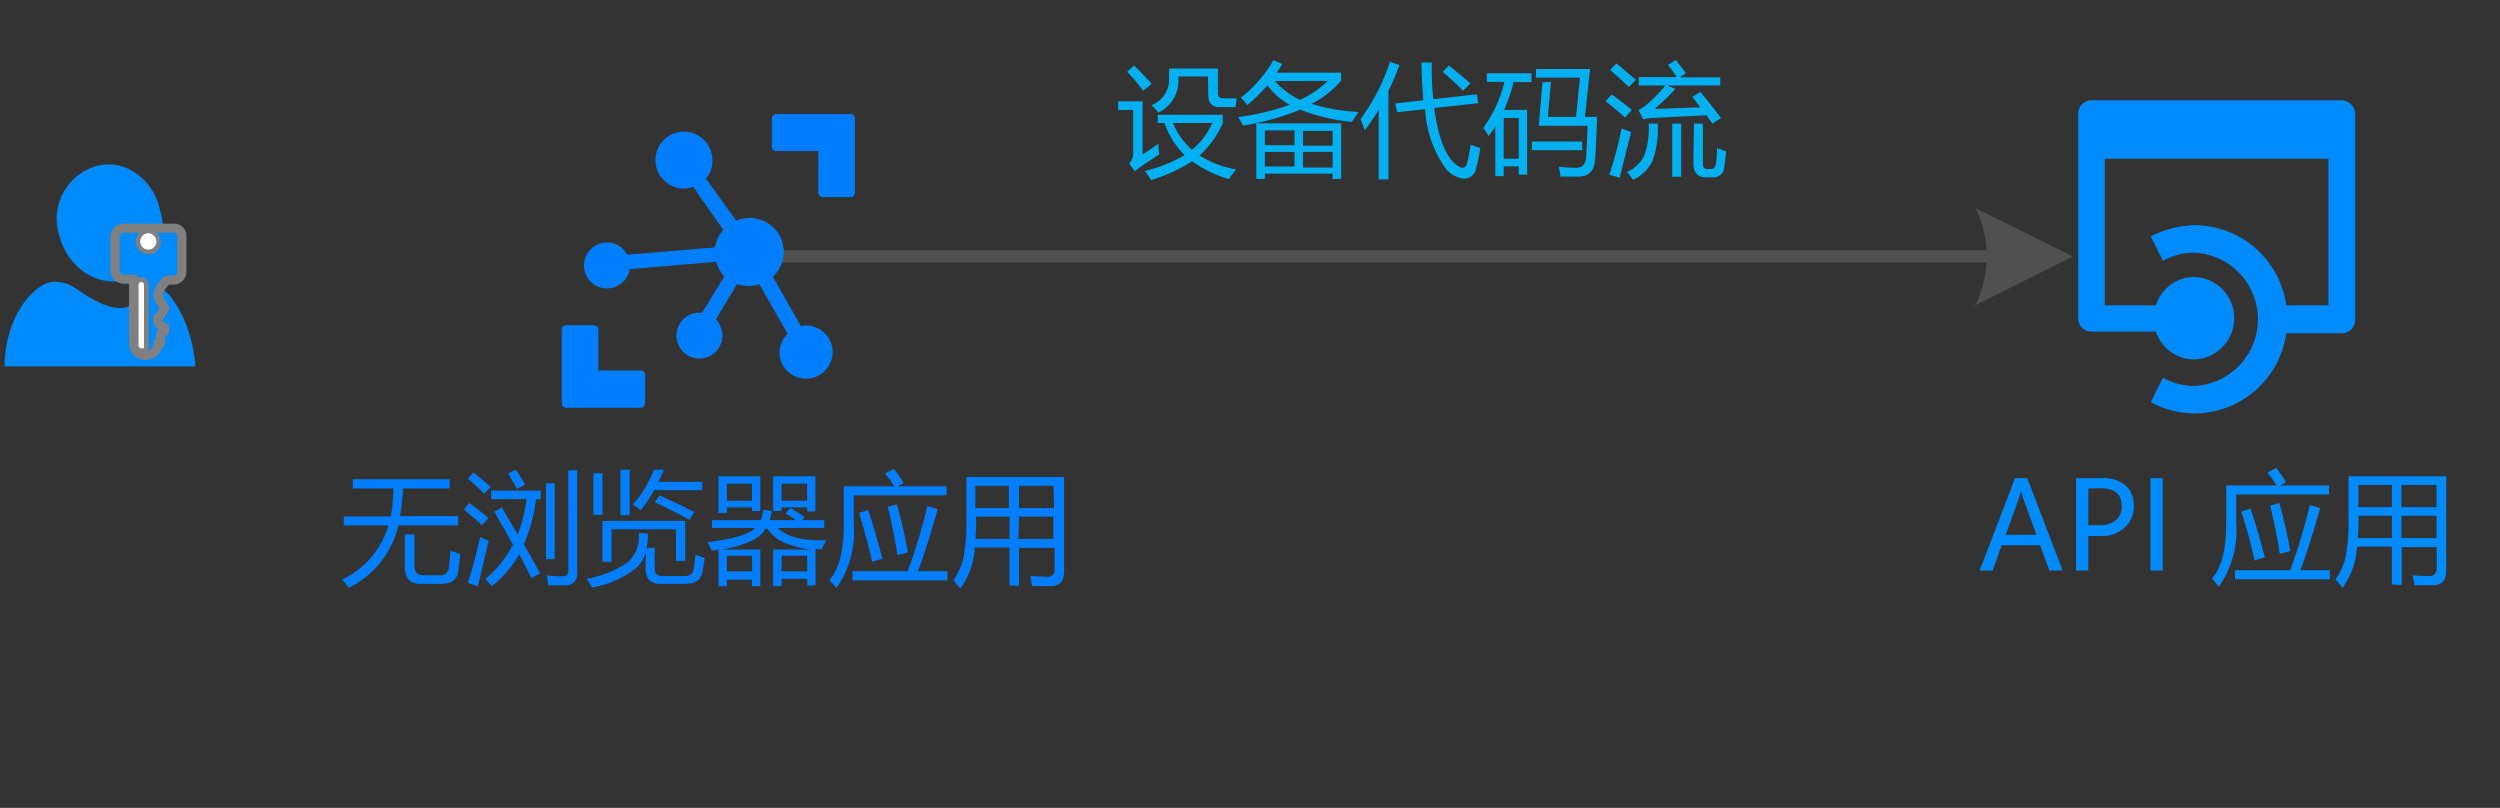 <svg xmlns="http://www.w3.org/2000/svg" viewBox="0 0 204.71 66.15"><rect x="0" y="0" width="204.71" height="66.15" fill="#333333" stroke="none"/><title>OJ104546516</title><line x1="62.13" y1="20.99" x2="163.68" y2="20.99" fill="none" stroke="#505050" stroke-miterlimit="10"/><path d="M69.66,9.34H63.58c-.23,0-.38.15-.38.46V12a.35.35,0,0,0,.38.37H67v3.39c0,.23.15.38.45.38h2.18a.35.35,0,0,0,.37-.38v-6A.35.35,0,0,0,69.66,9.34Zm-17.19,21H49V27c0-.22-.15-.37-.45-.37H46.4A.35.35,0,0,0,46,27v6a.36.36,0,0,0,.38.39h6.07c.23,0,.38-.15.38-.46V30.72A.36.36,0,0,0,52.47,30.34Zm13.58-3.69a.9.9,0,0,0-.45.08l-2.32-4.07a2.77,2.77,0,0,0-1.88-4.81,3,3,0,0,0-1.12.22L57.8,14.61a2,2,0,0,0,.53-1.5A2.33,2.33,0,1,0,56,15.44a2.38,2.38,0,0,0,.75-.15l2.48,3.54a2.82,2.82,0,0,0-.68,1.43l-7.2.6a1.78,1.78,0,0,0-1.65-1,1.88,1.88,0,0,0,0,3.76,1.92,1.92,0,0,0,1.87-1.58l7.06-.6a3.74,3.74,0,0,0,.67,1.2L57.5,25.6h-.22a1.88,1.88,0,1,0,1.87,1.88,2.13,2.13,0,0,0-.52-1.35l1.72-2.86a4,4,0,0,0,1,.15,3.38,3.38,0,0,0,.82-.15l2.33,4.06a2.34,2.34,0,0,0-.68,1.58,2.18,2.18,0,1,0,2.25-2.26Z" fill="#007efd"/><g style="isolation:isolate"><path d="M28.15,42.29H32A14.79,14.79,0,0,0,32.22,40H28.89v-.76h7.93V40H33a17.72,17.72,0,0,1-.25,2.26h4.77v.76H32.62a7.59,7.59,0,0,1-4.08,5.12,5.82,5.82,0,0,0-.53-.69,7,7,0,0,0,3.79-4.43H28.15Zm5,1.47h.79v2.57c0,.51.24.77.71.77H36a.66.66,0,0,0,.75-.58q.07-.56.12-1.44l.82.28c-.07.64-.12,1.13-.18,1.45-.08.66-.54,1-1.38,1H34.43c-.86,0-1.28-.45-1.28-1.35Z" fill="#007efd"/><path d="M38,41.73l.42-.55c.66.48,1.18.89,1.57,1.23-.2.25-.38.45-.51.6C38.93,42.53,38.44,42.1,38,41.73Zm.31,6a38.17,38.17,0,0,0,1-3.76,6.91,6.91,0,0,0,.71.3c-.28,1.14-.57,2.38-.89,3.73Zm0-8.54.48-.5c.73.6,1.2,1,1.4,1.18l-.55.56C39.33,40.11,38.89,39.69,38.31,39.19Zm5.58,1.68a12.88,12.88,0,0,1-1,3.7c.48.83.93,1.62,1.34,2.39l-.71.37c-.33-.64-.67-1.29-1-1.95A8.76,8.76,0,0,1,40.27,48a5.41,5.41,0,0,0-.53-.59A8.8,8.8,0,0,0,42,44.59c-.48-.87-1-1.77-1.53-2.69l.62-.35,1.3,2.22a12.65,12.65,0,0,0,.73-2.9h-2.9v-.7h4.06v.7ZM41.6,38.79l.63-.34A14.23,14.23,0,0,1,43,39.68l-.68.36A11,11,0,0,0,41.6,38.79Zm3.82,7h-.71V39.58h.71Zm1.11-7.28h.73v8.42a.91.91,0,0,1-1,1l-1.36,0a6.84,6.84,0,0,0-.14-.81,12.18,12.18,0,0,0,1.29.07.44.44,0,0,0,.49-.5Z" fill="#007efd"/><path d="M53.05,43.68a6,6,0,0,1-.1,1.18h.66v1.72c0,.39.22.59.65.59H56c.48,0,.75-.19.8-.56s.1-.73.14-1.19a7.71,7.71,0,0,0,.77.26c-.06.42-.12.8-.19,1.13-.11.69-.59,1-1.41,1h-2c-.83,0-1.24-.4-1.24-1.19V45.2a2.59,2.59,0,0,1-.77,1.31,8.08,8.08,0,0,1-3.62,1.6c-.14-.24-.28-.49-.44-.72A8.36,8.36,0,0,0,51.46,46a2.8,2.8,0,0,0,.84-2.35Zm-4.46-4.93h.74v3.41h-.74Zm.74,3.9h6.78v3.28h-.76V43.34H50.08V46h-.75Zm1.48-4.19h.75v3.73h-.75Zm2.74,0h.82c-.15.36-.3.7-.46,1h3.6v.68H53.56a11,11,0,0,1-1.1,1.65,4,4,0,0,0-.64-.47A9.65,9.65,0,0,0,53.55,38.45ZM54,40.56c1,.45,1.95.9,2.84,1.37l-.39.64c-.75-.43-1.69-.91-2.83-1.44Z" fill="#007efd"/><path d="M58.3,42.59h4a2.72,2.72,0,0,0,.19-.85l.71.09a5,5,0,0,1-.17.76h2.13c-.26-.19-.54-.38-.83-.56l.4-.44a13,13,0,0,1,1.16.76l-.22.24h1.82v.64H63.68c.75.74,2.08,1.08,4,1a8.11,8.11,0,0,0-.4.76l-.5-.05v3H66.1v-.54H64V48h-.69v-3h3.11q-2.79-.37-3.57-1.71h-.17c-.37.77-1.55,1.34-3.55,1.71h3.13v3h-.68v-.53H59.52V48h-.68V45l-.54.1a7.46,7.46,0,0,0-.38-.7c2.18-.28,3.48-.67,3.92-1.17H58.3ZM58.83,39h3.43v2.84h-.68v-.3H59.52V42h-.69Zm2.75.61H59.52V41h2.06Zm0,5.9H59.52v1.28h2.07ZM63.31,39h3.46v2.88h-.68v-.34H64v.3h-.69Zm2.78.61H64V41h2.09Zm0,5.9H64v1.28H66.1Z" fill="#007efd"/><path d="M72.47,38.77l.72-.38a11.78,11.78,0,0,1,.8,1.16l-.48.27h4v.74h-7.6V43a7.92,7.92,0,0,1-1.43,5.16,6.38,6.38,0,0,0-.57-.67c.79-.87,1.18-2.36,1.18-4.47V39.82h4.13A10.19,10.19,0,0,0,72.47,38.77Zm-2.66,8h4.51a45.34,45.34,0,0,0,1.62-5.33l.85.24c-.61,2.15-1.15,3.84-1.62,5.09h2.41v.75H69.81ZM70.34,42l.74-.25c.4,1.18.79,2.51,1.17,4l-.83.25C71.12,44.7,70.76,43.38,70.34,42Zm2.35-.49.75-.21a38.51,38.51,0,0,1,.9,3.93l-.86.23A39.42,39.42,0,0,0,72.69,41.52Z" fill="#007efd"/><path d="M82.66,47.94V44.83H79.82a6.33,6.33,0,0,1-1.18,3.37c-.17-.21-.37-.44-.58-.67a5.33,5.33,0,0,0,.86-2,16.11,16.11,0,0,0,.21-3V39.06h8v7.76c0,.78-.36,1.17-1.1,1.17l-1.51,0-.15-.81c.57,0,1,.05,1.38.05s.6-.19.6-.57v-1.8H83.44v3.11Zm-2.79-3.81h2.79V42.3H79.92A15.73,15.73,0,0,1,79.87,44.13Zm0-4.35V41.6h2.74V39.78Zm6.39,0H83.44V41.6h2.87Zm-2.87,4.35h2.87V42.3H83.44Z" fill="#007efd"/></g><path d="M7.85,13.61a4.49,4.49,0,0,0-3,5.66c.66,2.56,3,4.22,5.27,3.67a4.5,4.5,0,0,0,3-5.67C12.57,14.61,10.16,12.94,7.85,13.61Z" fill="#008bfd"/><path d="M12.79,23.63c-.44,0-.88.78-1.54,1.11s-1.32.89-3.18,0S6,23.08,4.44,23.08.38,25.85.38,30H16a12.14,12.14,0,0,0-1.1-4.22C13.77,23.63,13.23,23.63,12.79,23.63Z" fill="#008bfd"/><path d="M14.19,18.69H10.07a.71.71,0,0,0-.65.66V22.2a.73.73,0,0,0,.76.66h.76V28a1,1,0,0,0,1,1.1,1,1,0,0,0,1-1h.21v-.65c0-.22.33-.33.33-.33V26.8c-.33-.11-.54-.33-.54-.44V26l.21-.22a3.55,3.55,0,0,0,.33-.54,2.4,2.4,0,0,1-.33-.55c-.1-.11-.1-.33-.21-.44v-.22a2.51,2.51,0,0,1,.76-1.1h.54a.7.7,0,0,0,.65-.65v-3A.63.63,0,0,0,14.19,18.69ZM11.8,28.22c0,.22,0,.33-.21.33s-.22-.22-.22-.33V23.4c0-.22.11-.33.22-.33s.21.22.21.33Zm.33-7.78a.69.69,0,0,1-.65-.65.7.7,0,0,1,.65-.66.71.71,0,0,1,.65.66A.62.62,0,0,1,12.13,20.44Z" fill="#008bfd" stroke="gray" stroke-linecap="round" stroke-linejoin="round" stroke-width="0.75"/><path d="M11.57,28.53a.24.24,0,0,1-.22-.22v-5a.22.22,0,1,1,.44,0v5.11C11.79,28.53,11.68,28.53,11.57,28.53Z" fill="#fff"/><ellipse cx="12.14" cy="19.77" rx="0.66" ry="0.67" fill="#fff"/><path d="M191.76,8.21h-20.5a1.09,1.09,0,0,0-1.09,1.1V26.05a1.1,1.1,0,0,0,1.09,1.11h5.28a3.29,3.29,0,0,0,3.21,2.27,3.38,3.38,0,0,0,0-6.75A3.29,3.29,0,0,0,176.54,25h-4.19V13h18.31V25h-3.45a7.61,7.61,0,0,0-7.46-6.56,8.25,8.25,0,0,0-3.64.92l1,2a5.27,5.27,0,0,1,2.55-.67,5.46,5.46,0,0,1,0,10.91,5.27,5.27,0,0,1-2.55-.67l-1,2a7.51,7.51,0,0,0,3.64.92,7.61,7.61,0,0,0,7.46-6.56h4.55a1.1,1.1,0,0,0,1.09-1.11V9.31A1.14,1.14,0,0,0,191.76,8.21Z" fill="#008bfd"/><g style="isolation:isolate"><path d="M168.9,46.72h-1.08l-.77-2.07H163.9l-.73,2.07H162.1L165,39.15h1Zm-2.15-2.93-1.14-3.14a2.86,2.86,0,0,1-.12-.53h0a2.34,2.34,0,0,1-.12.53l-1.13,3.14Z" fill="#008bfd"/><path d="M171,43.89v2.83h-1V39.15h2.14a2.83,2.83,0,0,1,1.91.59,2.14,2.14,0,0,1,.67,1.69,2.27,2.27,0,0,1-.79,1.81,2.73,2.73,0,0,1-2,.65ZM171,40v3h.91a2,2,0,0,0,1.35-.4,1.46,1.46,0,0,0,.47-1.16c0-1-.58-1.46-1.73-1.46Z" fill="#008bfd"/><path d="M177.09,39.15v7.57h-1V39.15Z" fill="#008bfd"/><path d="M185.67,38.69l.72-.38a13.3,13.3,0,0,1,.8,1.17l-.48.27h4v.74h-7.6v2.39a7.93,7.93,0,0,1-1.43,5.17,5.37,5.37,0,0,0-.56-.67c.78-.88,1.17-2.37,1.17-4.48V39.75h4.13A11.53,11.53,0,0,0,185.67,38.69Zm-2.66,8h4.52a49,49,0,0,0,1.61-5.33l.85.23q-.92,3.23-1.62,5.1h2.41v.74H183Zm.53-4.79.74-.26c.4,1.19.79,2.51,1.17,4l-.83.25C184.32,44.63,184,43.3,183.54,41.94Zm2.35-.49.75-.22a38.73,38.73,0,0,1,.9,3.94l-.86.22A39.24,39.24,0,0,0,185.89,41.45Z" fill="#008bfd"/><path d="M195.86,47.86v-3.1H193a6.36,6.36,0,0,1-1.18,3.37c-.17-.22-.36-.44-.58-.68a5.22,5.22,0,0,0,.86-2,16.23,16.23,0,0,0,.21-3V39h8v7.76c0,.77-.36,1.16-1.1,1.16l-1.51,0c0-.21-.08-.48-.15-.81q.85.06,1.38.06t.6-.57v-1.8h-2.87v3.1Zm-2.79-3.8h2.79V42.23h-2.74A15.73,15.73,0,0,1,193.07,44.06Zm.05-4.35v1.82h2.74V39.71Zm6.39,0h-2.87v1.82h2.87Zm-2.87,4.35h2.87V42.23h-2.87Z" fill="#008bfd"/></g><path d="M161.69,17l8.05,4-8,4a9,9,0,0,0,0-8" fill="#505050"/><rect x="73.89" y="0.37" width="90.38" height="20" fill="none"/><g style="isolation:isolate"><path d="M94.86,11.77c0,.3,0,.59.07.87-.89.58-1.55,1-2,1.39l-.47-.64a1.18,1.18,0,0,0,.33-.88V9H91.56v-.7h2v4.34Q94.19,12.25,94.86,11.77Zm-2-6.41c.5.5,1,1,1.44,1.51l-.69.56A17.71,17.71,0,0,0,92.3,5.87Zm1.94,4.71V9.4h5.33v.67a7.59,7.59,0,0,1-1.91,2.66,8.24,8.24,0,0,0,3,1.14c-.23.29-.43.55-.6.79a9.48,9.48,0,0,1-3-1.46,13.15,13.15,0,0,1-3.36,1.54L93.75,14A11.88,11.88,0,0,0,97,12.7a6.48,6.48,0,0,1-1.64-2.63Zm4.11-3.81H96.49v.28a2.85,2.85,0,0,1-1.64,2.68,5.4,5.4,0,0,0-.56-.61,2.25,2.25,0,0,0,1.44-2v-1h4v2a.39.39,0,0,0,.45.44h1.07c0,.27-.06.51-.08.72H99.85c-.61,0-.91-.34-.91-1Zm-2.86,3.81a5.82,5.82,0,0,0,1.55,2.19,5.59,5.59,0,0,0,1.66-2.19Z" fill="#00b0f0"/><path d="M104.27,4.93l.73.31c-.14.24-.3.48-.46.71h5.28V6.6a7.82,7.82,0,0,1-2.43,1.9,14.81,14.81,0,0,0,3.86.66c-.21.31-.4.58-.55.82a15.39,15.39,0,0,1-4.23-1,20.9,20.9,0,0,1-4.68,1.3c-.12-.22-.26-.46-.41-.7a19.58,19.58,0,0,0,4.22-1,5.7,5.7,0,0,1-1.82-1.59,14.73,14.73,0,0,1-1.64,1.61A6.87,6.87,0,0,0,101.6,8,10.48,10.48,0,0,0,104.27,4.93Zm-1.4,5.17h6.95v4.55h-.7v-.43h-5.55v.43h-.7Zm.7,1.79H106V10.68h-2.43Zm0,1.74H106V12.44h-2.43Zm5.21-7H104.4a6,6,0,0,0,2.06,1.55A8.86,8.86,0,0,0,108.78,6.59Zm.34,4.09H106.7v1.21h2.42Zm-2.42,3h2.42V12.44H106.7Z" fill="#00b0f0"/><path d="M111.41,9.75a16.89,16.89,0,0,0,2.41-4.69l.78.27c-.29.76-.59,1.47-.91,2.12v7.24h-.8V9a16.39,16.39,0,0,1-1.15,1.68C111.65,10.36,111.54,10.07,111.41,9.75Zm2.83-1.28,2.31-.26c-.08-.82-.13-1.85-.16-3.09h.85a25.84,25.84,0,0,0,.12,3l3.58-.4.09.73-3.59.39c.36,2.7,1.07,4.31,2.12,4.85.29.12.47,0,.56-.28.12-.46.22-1,.31-1.57a7.41,7.41,0,0,0,.78.28,14.46,14.46,0,0,1-.35,1.68,1,1,0,0,1-1,.83,2.21,2.21,0,0,1-1.6-1,9.25,9.25,0,0,1-1.57-4.69l-2.28.25Zm3.89-2.58.51-.52c.57.44,1.16.92,1.76,1.46l-.6.6A19.9,19.9,0,0,0,118.13,5.89Z" fill="#00b0f0"/><path d="M121.46,10.48a10.93,10.93,0,0,0,1.73-3.77h-1.44V6h3.65v.72h-1.46A13.56,13.56,0,0,1,123.16,9h1.89v5.3h-.69v-.68h-1.23v.8h-.69V10.35a8.57,8.57,0,0,1-.55.79A5.09,5.09,0,0,0,121.46,10.48Zm2.9-.82h-1.23V13h1.23Zm1.08,1.93h4.12v.71h-4.12ZM127,6.71l-.25,2.86h2.3l.32-3.21h-3.6V5.65h4.43l-.42,3.92h1c-.05,1.32-.1,2.47-.16,3.44s-.52,1.45-1.38,1.45l-1.47,0c0-.24-.08-.51-.13-.81a12.57,12.57,0,0,0,1.42.09c.5,0,.77-.27.81-.83q.08-1.08.12-2.61H126l.3-3.56Z" fill="#00b0f0"/><path d="M131.47,8.3l.49-.57c.53.37,1.08.79,1.66,1.26-.23.28-.42.49-.56.64C132.38,9,131.85,8.58,131.47,8.3Zm.31,6a31,31,0,0,0,1-3.79c.29.12.55.22.79.3-.29,1.13-.61,2.38-.94,3.75Zm.08-8.59.49-.52c.48.38,1,.83,1.6,1.35l-.58.58C132.83,6.61,132.32,6.14,131.86,5.75ZM135,10.12h.74a7.83,7.83,0,0,1-.4,3,3.4,3.4,0,0,1-1.62,1.61,3.62,3.62,0,0,0-.5-.65,2.8,2.8,0,0,0,1.42-1.35A6.56,6.56,0,0,0,135,10.12Zm4.23-2.59c.51.59,1.07,1.3,1.69,2.14-.24.15-.48.3-.7.46l-.48-.69-4.41.22a3.81,3.81,0,0,0-.78.12L134.17,9a3.34,3.34,0,0,0,.68-.45A11.06,11.06,0,0,0,136.36,7h-2.17V6.31h3.1c-.25-.38-.48-.72-.71-1l.65-.4L138.05,6l-.51.33h3.32V7h-4.32l.65.28a21,21,0,0,1-1.7,1.64l3.73-.13c-.22-.31-.44-.59-.65-.85Zm-2.3,2.59h.73v4.35h-.73Zm1.78,0h.73v3.27q0,.45.36.45h.34c.2,0,.33-.17.38-.5s.07-.76.09-1.23a4.82,4.82,0,0,0,.73.28q-.07.83-.15,1.26a.87.87,0,0,1-.93.87h-.6c-.63,0-1-.38-1-1.14Z" fill="#00b0f0"/></g></svg>